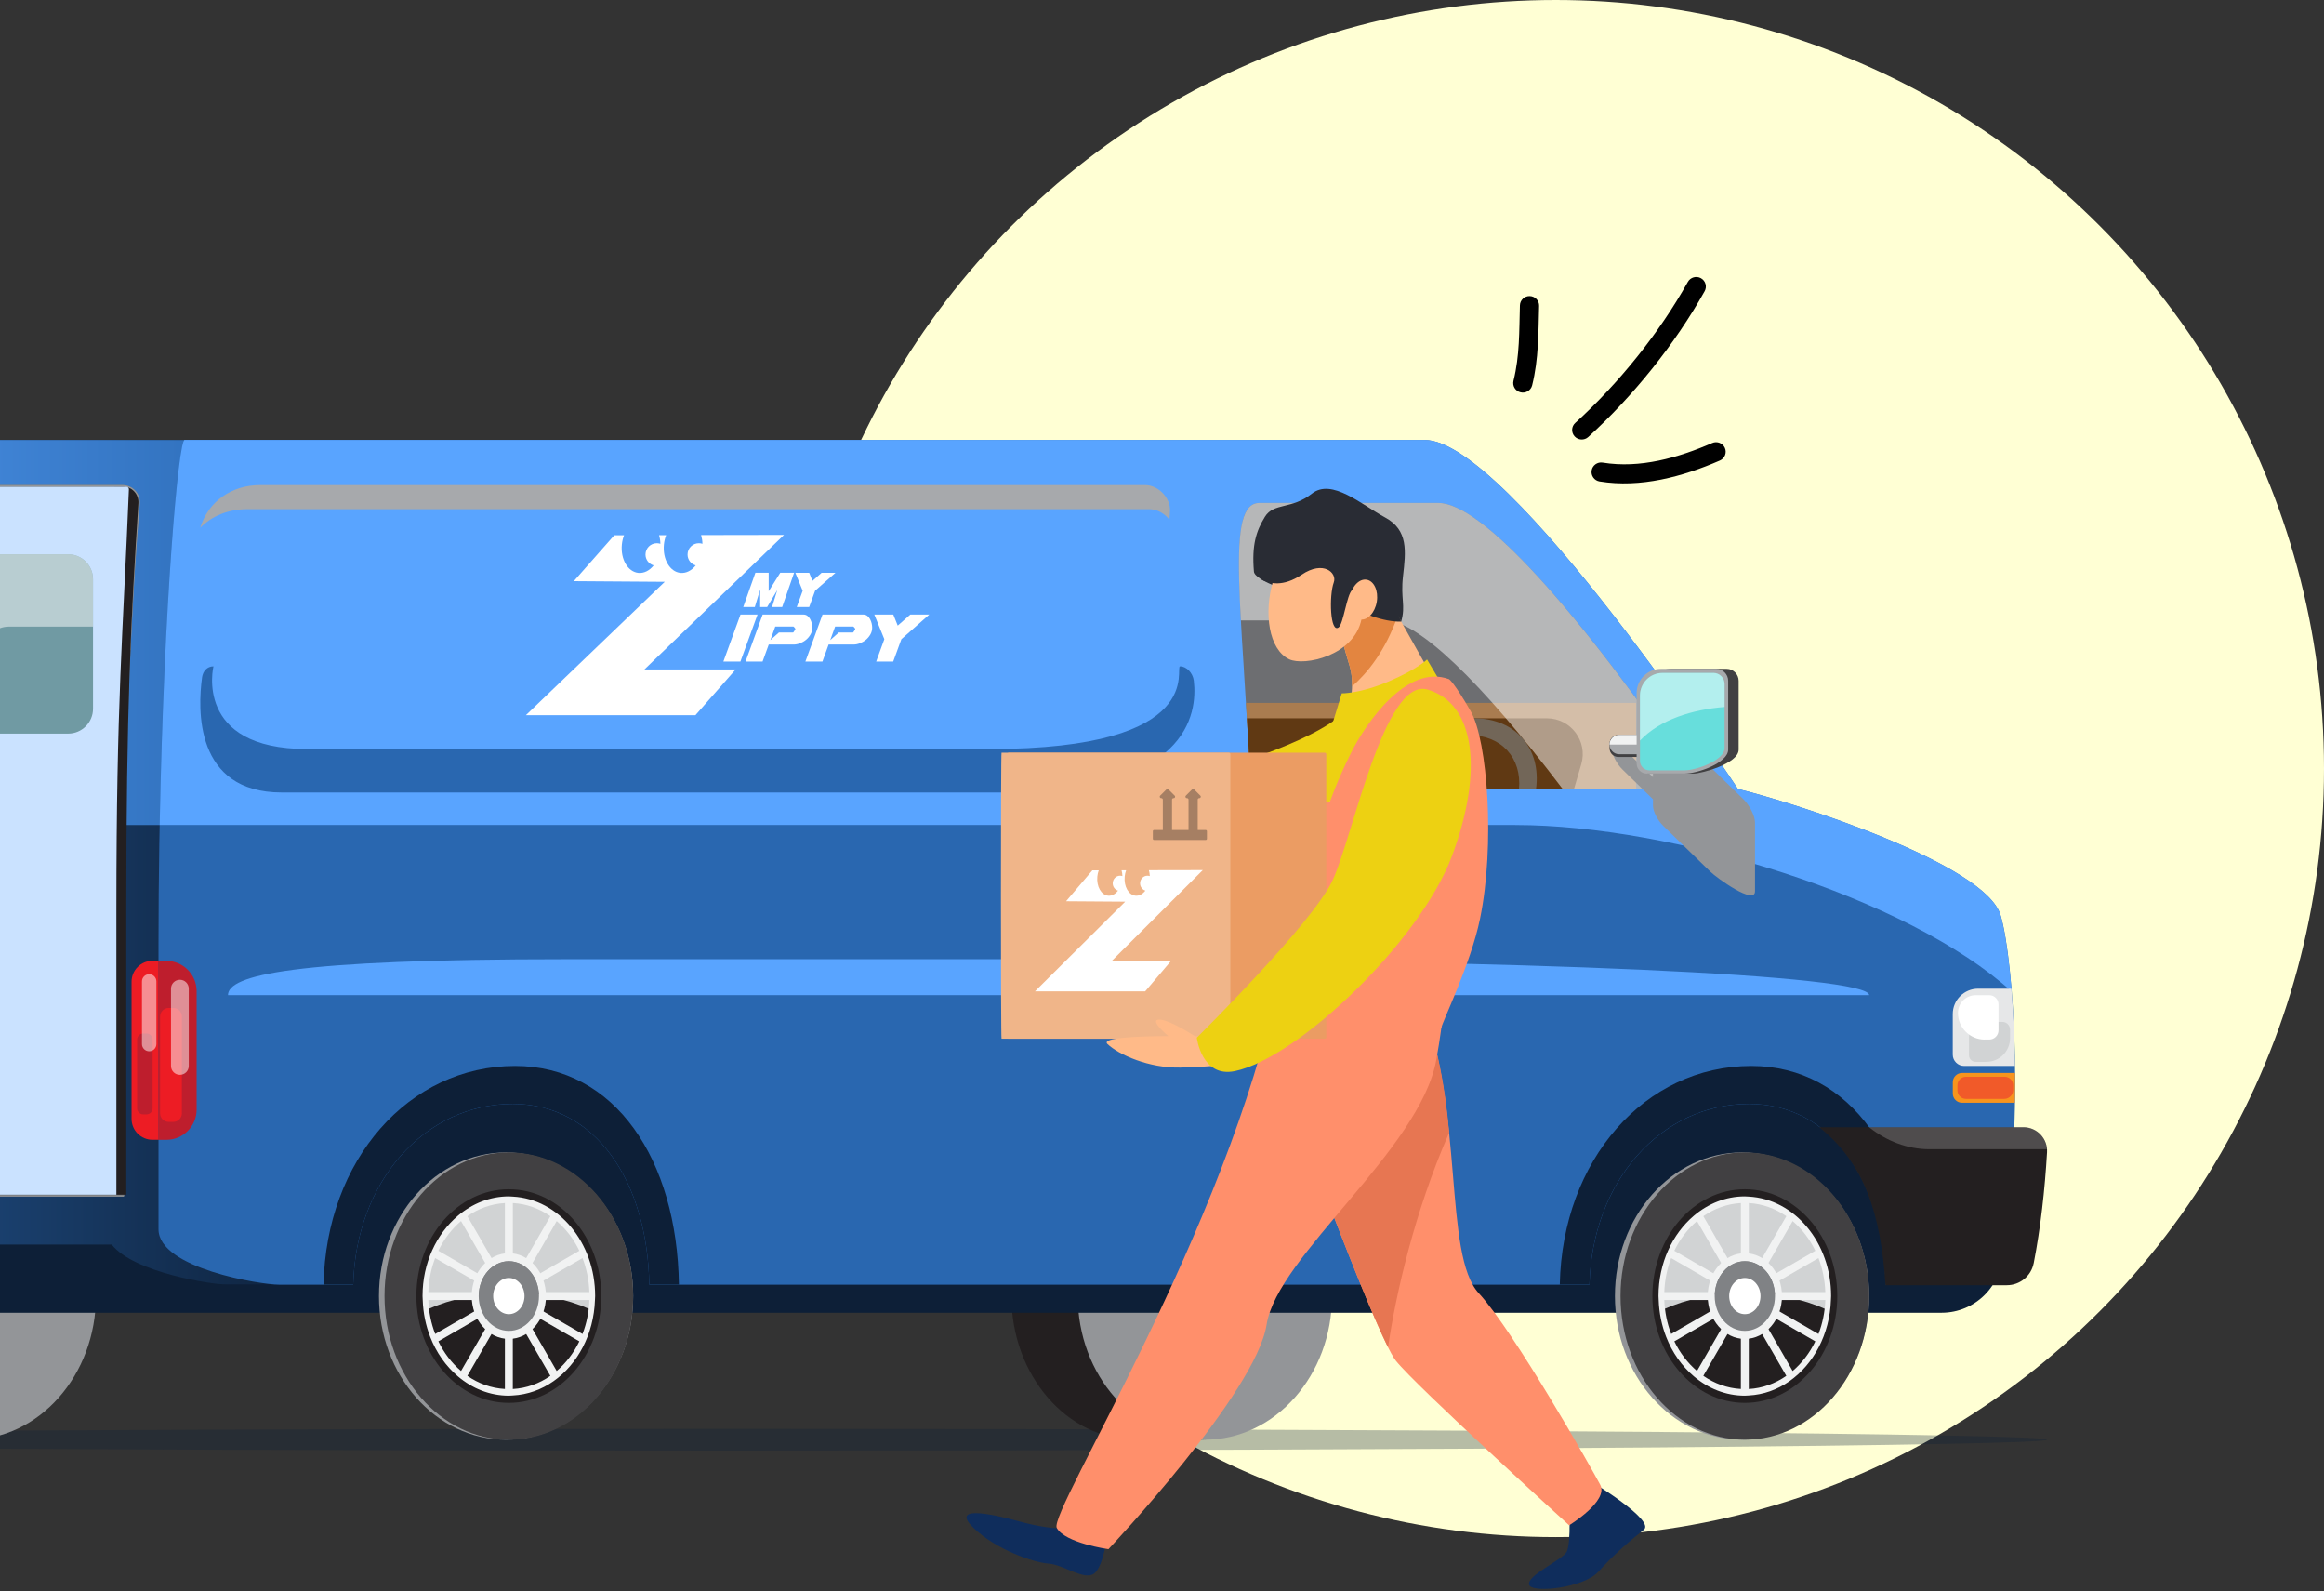 <svg width="428" height="293" viewBox="0 0 428 293" fill="none" xmlns="http://www.w3.org/2000/svg">
<rect x="0" y="0" width="428" height="293" fill="#333333" stroke="none"/>
<circle cx="286.5" cy="141.5" r="141.5" fill="#FFFFD4"/>
<path fill-rule="evenodd" clip-rule="evenodd" d="M282.169 70.944C283.384 66.034 283.305 61.305 283.45 56.324C283.479 55.351 282.71 54.543 281.734 54.514C280.757 54.484 279.942 55.252 279.914 56.224C279.776 60.947 279.887 65.442 278.734 70.106C278.5 71.049 279.081 72.005 280.029 72.233C280.977 72.468 281.936 71.887 282.169 70.944Z" fill="black"/>
<path fill-rule="evenodd" clip-rule="evenodd" d="M292.494 80.46C300.739 72.971 308.507 63.338 313.937 53.611C314.411 52.761 314.102 51.688 313.248 51.22C312.394 50.751 311.317 51.056 310.843 51.905C305.593 61.31 298.08 70.627 290.107 77.864C289.387 78.52 289.337 79.633 289.995 80.348C290.654 81.063 291.774 81.116 292.494 80.46Z" fill="black"/>
<path fill-rule="evenodd" clip-rule="evenodd" d="M294.583 88.64C302.123 89.876 309.896 87.767 316.752 84.784C317.647 84.392 318.055 83.355 317.664 82.47C317.273 81.579 316.228 81.175 315.334 81.561C309.089 84.28 302.027 86.296 295.159 85.171C294.195 85.013 293.284 85.663 293.126 86.618C292.966 87.573 293.62 88.482 294.583 88.64Z" fill="black"/>
<path opacity="0.3" d="M133.999 267.072C268.204 267.072 376.999 266.175 376.999 265.067C376.999 263.96 268.204 263.062 133.999 263.062C-0.205 263.062 -109 263.96 -109 265.067C-109 266.175 -0.205 267.072 133.999 267.072Z" fill="#0D1F37"/>
<path d="M199.511 238.619C199.511 224.02 209.757 212.177 222.405 212.177H209.16C196.513 212.177 186.266 224.02 186.266 238.619C186.266 253.218 196.513 265.067 209.16 265.067H222.405C209.757 265.067 199.511 253.224 199.511 238.619Z" fill="#231F20"/>
<path d="M221.896 212.177C234.825 212.177 245.306 224.02 245.306 238.619C245.306 253.218 234.825 265.067 221.896 265.067C208.966 265.067 198.485 253.224 198.485 238.619C198.485 224.013 208.966 212.177 221.896 212.177Z" fill="#939598"/>
<path d="M-5.734 212.177C7.195 212.177 17.677 224.02 17.677 238.619C17.677 253.218 7.195 265.067 -5.734 265.067C-18.663 265.067 -29.145 253.224 -29.145 238.619C-29.145 224.013 -18.663 212.177 -5.734 212.177Z" fill="#939598"/>
<path d="M-43.938 241.696H357.565C363.775 241.696 368.804 236.667 368.804 230.457V196.263H-65.532V234.776C-65.532 238.598 -47.767 241.703 -43.938 241.703V241.696Z" fill="#0D1F37"/>
<path d="M-55.298 81.007H62.621V236.52H-54.527C-57.759 236.52 -76.677 233.549 -76.677 226.306V174.019C-76.677 122.671 -63.6 81 -55.298 81V81.007Z" fill="url(#paint0_linear_145_658)"/>
<path d="M62.62 151.896V81.007H-55.298C-62.367 81.007 -72.895 111.224 -75.866 151.896H62.62Z" fill="url(#paint1_linear_145_658)"/>
<path d="M22.814 174.026C22.814 139.081 24.356 108.635 25.737 92.742C25.898 90.891 24.436 89.309 22.579 89.309H-52.857C-59.543 89.309 -70.065 128.217 -70.065 176.165V220.271H22.814V174.026Z" fill="#6D6E71"/>
<g style="mix-blend-mode:multiply">
<path d="M25.737 92.742C25.898 90.891 24.436 89.309 22.579 89.309H-52.857C-55.667 89.309 -59.161 96.216 -62.259 107.77C-7.028 94.083 11.346 111.164 24.041 119.72C24.55 108.662 25.16 99.421 25.744 92.749L25.737 92.742Z" fill="#939598"/>
</g>
<g style="mix-blend-mode:multiply">
<path d="M-70.065 190.845V220.271H22.814V174.026C22.814 173.456 22.814 172.886 22.814 172.316C-3.119 182.16 -35.046 188.786 -70.065 190.851V190.845Z" fill="#BCBEC0"/>
</g>
<path d="M41.933 236.519C39.123 236.519 24.625 234.326 20.574 229.129H-69.367C-66.175 234.883 -50.456 237.291 -47.519 237.291H49.765V236.519H41.933Z" fill="#0D1F37"/>
<path d="M22.813 203.506H-60.516V220.271H22.813V203.506Z" fill="#808285"/>
<path d="M320.823 212.177C333.752 212.177 344.234 224.02 344.234 238.619C344.234 253.218 333.752 265.067 320.823 265.067C307.894 265.067 297.412 253.224 297.412 238.619C297.412 224.013 307.894 212.177 320.823 212.177Z" fill="#939598"/>
<path d="M321.339 212.177C333.987 212.177 344.233 224.02 344.233 238.619C344.233 253.218 333.987 265.067 321.339 265.067C308.692 265.067 298.445 253.224 298.445 238.619C298.445 224.013 308.692 212.177 321.339 212.177Z" fill="#414042"/>
<path d="M321.339 218.956C330.748 218.956 338.366 227.761 338.366 238.618C338.366 249.475 330.741 258.287 321.339 258.287C311.937 258.287 304.312 249.482 304.312 238.618C304.312 227.755 311.937 218.956 321.339 218.956Z" fill="#231F20"/>
<g style="mix-blend-mode:multiply">
<path d="M321.339 238.035C326.865 238.035 331.988 239.142 336.233 241.04C336.327 240.248 336.394 239.444 336.394 238.619C336.394 229.016 329.654 221.23 321.332 221.23C313.01 221.23 306.271 229.016 306.271 238.619C306.271 239.444 306.338 240.242 306.431 241.04C310.676 239.142 315.807 238.035 321.326 238.035H321.339Z" fill="#D1D3D4"/>
</g>
<path d="M337.226 238.618C337.226 228.774 330.499 220.753 322.063 220.311C321.822 220.297 321.58 220.271 321.332 220.271C317.818 220.271 314.586 221.605 311.95 223.832C308.007 227.171 305.439 232.543 305.439 238.618C305.439 238.866 305.466 239.108 305.473 239.349C305.553 241.763 306.036 244.05 306.847 246.136C307.981 249.039 309.751 251.541 311.95 253.405C314.579 255.632 317.818 256.966 321.332 256.966C321.58 256.966 321.822 256.939 322.063 256.926C324.799 256.785 327.348 255.846 329.547 254.304C333.973 251.206 336.971 245.7 337.192 239.349C337.199 239.108 337.226 238.866 337.226 238.618ZM336.166 237.887H324.062L334.899 231.631C335.643 233.555 336.079 235.668 336.159 237.887H336.166ZM334.322 230.276L323.331 236.62L330.144 224.817C331.847 226.273 333.282 228.123 334.315 230.276H334.322ZM328.984 223.919L322.07 235.889V221.498C324.591 221.639 326.945 222.504 328.984 223.919ZM320.608 255.732C318.087 255.591 315.733 254.726 313.694 253.311L320.608 241.341V255.732ZM313.694 223.919C315.733 222.504 318.087 221.639 320.608 221.498V235.889L313.694 223.919ZM312.527 224.817L319.341 236.62L308.349 230.276C309.389 228.123 310.817 226.273 312.521 224.817H312.527ZM318.61 237.887H306.505C306.586 235.668 307.022 233.555 307.766 231.631L318.603 237.887H318.61ZM306.505 239.349H318.61L307.773 245.606C307.028 243.681 306.586 241.569 306.505 239.349ZM308.349 246.961L319.341 240.617L312.527 252.419C310.824 250.964 309.389 249.113 308.356 246.961H308.349ZM322.063 255.739V241.348L328.977 253.318C326.938 254.733 324.585 255.598 322.063 255.739ZM330.144 252.419L323.331 240.617L334.315 246.961C333.276 249.113 331.847 250.964 330.144 252.419ZM334.899 245.606L324.062 239.349H336.166C336.086 241.569 335.643 243.681 334.899 245.606Z" fill="#F1F2F2"/>
<path d="M321.339 230.725C325.115 230.725 328.179 234.259 328.179 238.618C328.179 242.977 325.121 246.518 321.339 246.518C317.557 246.518 314.499 242.984 314.499 238.618C314.499 234.253 317.557 230.725 321.339 230.725Z" fill="#F1F2F2"/>
<path d="M321.339 232.207C324.411 232.207 326.892 235.077 326.892 238.618C326.892 242.159 324.404 245.036 321.339 245.036C318.274 245.036 315.787 242.166 315.787 238.618C315.787 235.071 318.274 232.207 321.339 232.207Z" fill="#808285"/>
<g style="mix-blend-mode:multiply">
<path d="M321.339 237.431C323.378 237.431 325.269 237.78 326.872 238.37C326.758 234.943 324.337 232.207 321.339 232.207C318.342 232.207 315.921 234.95 315.807 238.37C317.409 237.78 319.3 237.431 321.339 237.431Z" fill="#808285"/>
</g>
<path d="M321.339 235.292C322.935 235.292 324.223 236.781 324.223 238.625C324.223 240.469 322.928 241.958 321.339 241.958C319.75 241.958 318.456 240.469 318.456 238.625C318.456 236.781 319.75 235.292 321.339 235.292Z" fill="white"/>
<path d="M93.2 212.177C106.129 212.177 116.611 224.02 116.611 238.619C116.611 253.218 106.129 265.067 93.2 265.067C80.271 265.067 69.79 253.224 69.79 238.619C69.79 224.013 80.271 212.177 93.2 212.177Z" fill="#939598"/>
<path d="M93.71 212.177C106.357 212.177 116.604 224.02 116.604 238.619C116.604 253.218 106.357 265.067 93.71 265.067C81.062 265.067 70.815 253.224 70.815 238.619C70.815 224.013 81.062 212.177 93.71 212.177Z" fill="#414042"/>
<path d="M93.71 218.956C103.118 218.956 110.736 227.761 110.736 238.618C110.736 249.475 103.112 258.287 93.71 258.287C84.308 258.287 76.683 249.482 76.683 238.618C76.683 227.755 84.308 218.956 93.71 218.956Z" fill="#231F20"/>
<g style="mix-blend-mode:multiply">
<path d="M93.71 238.035C99.235 238.035 104.359 239.142 108.604 241.04C108.697 240.248 108.765 239.444 108.765 238.619C108.765 229.016 102.025 221.23 93.703 221.23C85.381 221.23 78.641 229.016 78.641 238.619C78.641 239.444 78.708 240.242 78.802 241.04C83.047 239.142 88.177 238.035 93.696 238.035H93.71Z" fill="#D1D3D4"/>
</g>
<path d="M109.603 238.618C109.603 228.774 102.877 220.753 94.441 220.311C94.199 220.297 93.958 220.271 93.71 220.271C90.196 220.271 86.963 221.605 84.328 223.832C80.385 227.171 77.816 232.543 77.816 238.618C77.816 238.866 77.843 239.108 77.85 239.349C77.93 241.763 78.413 244.05 79.225 246.136C80.358 249.039 82.128 251.541 84.328 253.405C86.957 255.632 90.196 256.966 93.71 256.966C93.958 256.966 94.199 256.939 94.441 256.926C97.177 256.785 99.725 255.846 101.925 254.304C106.351 251.206 109.348 245.7 109.569 239.349C109.576 239.108 109.603 238.866 109.603 238.618ZM108.543 237.887H96.439L107.276 231.631C108.02 233.555 108.456 235.668 108.537 237.887H108.543ZM106.699 230.276L95.708 236.62L102.521 224.817C104.225 226.273 105.66 228.123 106.693 230.276H106.699ZM101.361 223.919L94.447 235.889V221.498C96.969 221.639 99.323 222.504 101.361 223.919ZM92.985 255.732C90.464 255.591 88.11 254.726 86.072 253.311L92.985 241.341V255.732ZM86.072 223.919C88.11 222.504 90.464 221.639 92.985 221.498V235.889L86.072 223.919ZM84.905 224.817L91.718 236.62L80.727 230.276C81.766 228.123 83.195 226.273 84.898 224.817H84.905ZM90.987 237.887H78.883C78.963 235.668 79.399 233.555 80.143 231.631L90.98 237.887H90.987ZM78.883 239.349H90.987L80.15 245.606C79.406 243.681 78.963 241.569 78.883 239.349ZM80.727 246.961L91.718 240.617L84.905 252.419C83.201 250.964 81.766 249.113 80.734 246.961H80.727ZM94.441 255.739V241.348L101.355 253.318C99.316 254.733 96.962 255.598 94.441 255.739ZM102.521 252.419L95.708 240.617L106.693 246.961C105.653 249.113 104.225 250.964 102.521 252.419ZM107.276 245.606L96.439 239.349H108.543C108.463 241.569 108.02 243.681 107.276 245.606Z" fill="#F1F2F2"/>
<path d="M93.71 230.725C97.485 230.725 100.55 234.259 100.55 238.618C100.55 242.977 97.492 246.518 93.71 246.518C89.927 246.518 86.87 242.984 86.87 238.618C86.87 234.253 89.927 230.725 93.71 230.725Z" fill="#F1F2F2"/>
<path d="M93.71 232.207C96.781 232.207 99.262 235.077 99.262 238.618C99.262 242.159 96.775 245.036 93.71 245.036C90.645 245.036 88.157 242.166 88.157 238.618C88.157 235.071 90.645 232.207 93.71 232.207Z" fill="#808285"/>
<g style="mix-blend-mode:multiply">
<path d="M93.71 237.431C95.748 237.431 97.639 237.78 99.242 238.37C99.128 234.943 96.707 232.207 93.71 232.207C90.712 232.207 88.291 234.95 88.177 238.37C89.78 237.78 91.671 237.431 93.71 237.431Z" fill="#808285"/>
</g>
<path d="M93.71 235.292C95.306 235.292 96.593 236.781 96.593 238.625C96.593 240.469 95.299 241.958 93.71 241.958C92.121 241.958 90.826 240.469 90.826 238.625C90.826 236.781 92.121 235.292 93.71 235.292Z" fill="white"/>
<path d="M368.435 168.514C365.652 159.025 330.312 147.745 320.065 145.264C320.065 145.264 277.857 81.007 262.386 81.007H33.992C32.678 81.007 29.191 122.678 29.191 174.026V226.313C29.191 233.549 48.109 236.526 51.341 236.526H65.048C65.531 217.515 78.205 203.251 94.427 203.251C109.73 203.251 119.219 217.521 119.581 236.526H292.724C293.207 217.515 305.881 203.251 322.103 203.251C337.406 203.251 346.896 217.521 347.258 236.526H363.594C363.594 236.526 363.641 236.513 363.661 236.499C365.934 236.358 367.859 234.722 368.294 232.462C373.022 208.2 370.937 176.997 368.449 168.514H368.435Z" fill="#2967B0"/>
<path d="M279.044 151.896C307.94 151.896 351.235 165.094 370.481 182.563C369.978 176.219 369.227 171.21 368.436 168.507C365.653 159.018 330.312 147.738 320.065 145.257C320.065 145.257 277.857 81 262.386 81H33.993C32.873 81 30.177 111.217 29.406 151.89H279.051L279.044 151.896Z" fill="#59A4FF"/>
<path d="M41.993 183.22H344.234C344.234 179.565 282.692 176.601 193.113 176.601H104.292C53.48 176.601 41.986 179.565 41.986 183.22H41.993Z" fill="#59A4FF"/>
<path d="M37.205 124.737C37.379 123.49 38.211 122.678 39.31 122.678C39.31 122.678 35.595 137.908 56.565 137.908H182.242C222.821 137.908 216.168 122.678 217.342 122.678C218.515 122.678 219.682 123.899 219.857 125.321C220.581 131.41 218.757 145.908 185.052 145.908H51.898C35.756 145.908 36.427 130.41 37.211 124.73L37.205 124.737Z" fill="#2967B0"/>
<g style="mix-blend-mode:multiply">
<path d="M215.37 95.7C214.492 94.553 213.124 93.748 211.662 93.748H45.533C42.053 93.748 39.008 95.002 36.876 97.168C38.338 92.36 42.603 89.309 47.928 89.309H210.877C213.345 89.309 215.612 91.683 215.471 94.11L215.377 95.7H215.37Z" fill="#A7A9AC"/>
</g>
<path d="M352.703 236.52C352.374 213.545 340.974 196.257 322.519 196.257C302.964 196.257 287.701 213.545 287.259 236.52H292.718C293.2 217.508 305.875 203.244 322.097 203.244C337.4 203.244 346.889 217.515 347.251 236.52H352.71H352.703Z" fill="#0D1F37"/>
<path d="M125.033 236.52C124.705 213.545 113.305 196.257 94.85 196.257C75.295 196.257 60.032 213.545 59.589 236.52H65.048C65.531 217.508 78.205 203.244 94.427 203.244C109.73 203.244 119.219 217.515 119.581 236.52H125.04H125.033Z" fill="#0D1F37"/>
<path d="M229.091 123.577C229.507 130.014 229.969 137.21 230.331 145.264H313.091C290.344 111.794 272.781 92.601 264.921 92.601H231.928C231.17 92.601 230.553 92.87 230.043 93.413C227.347 96.29 228.045 107.147 229.098 123.577H229.091Z" fill="#6D6E71"/>
<path d="M230.332 145.264H301.315V129.411H229.46C229.762 134.293 230.07 139.557 230.332 145.264Z" fill="#A97C50"/>
<path d="M230.332 145.264H289.875L291.216 140.697C292.456 136.472 289.284 132.248 284.885 132.248H229.634C229.882 136.318 230.124 140.65 230.332 145.264Z" fill="#603913"/>
<path d="M282.88 145.271C283.893 137.914 279.185 132.248 271.52 132.248C263.855 132.248 255.868 137.907 252.623 145.271H255.768C258.477 139.638 264.673 135.359 270.622 135.359C276.57 135.359 280.292 139.638 279.742 145.271H282.887H282.88Z" fill="#726658"/>
<path d="M30.633 209.857H29.124L29.124 176.91H30.633C33.711 176.91 36.212 179.411 36.212 182.489V204.277C36.212 207.355 33.711 209.857 30.633 209.857Z" fill="#BE1E2D"/>
<path d="M31.062 206.557H31.92C32.791 206.557 33.496 205.851 33.496 204.981V187.156C33.496 186.286 32.791 185.58 31.92 185.58H31.062C30.191 185.58 29.486 186.286 29.486 187.156L29.486 204.981C29.486 205.851 30.191 206.557 31.062 206.557Z" fill="#ED1C24"/>
<path opacity="0.5" d="M33.127 197.893C34.033 197.893 34.764 197.162 34.764 196.257V182.026C34.764 181.121 34.033 180.39 33.127 180.39C32.222 180.39 31.491 181.121 31.491 182.026V196.257C31.491 197.162 32.222 197.893 33.127 197.893Z" fill="white"/>
<path d="M28.084 176.903H29.131V209.85H28.084C25.959 209.85 24.229 208.12 24.229 205.994V180.752C24.229 178.626 25.959 176.896 28.084 176.896V176.903Z" fill="#ED1C24"/>
<path d="M26.985 190.281H26.374C25.756 190.281 25.254 190.783 25.254 191.401V204.056C25.254 204.674 25.756 205.176 26.374 205.176H26.985C27.603 205.176 28.105 204.674 28.105 204.056V191.401C28.105 190.783 27.603 190.281 26.985 190.281Z" fill="#BE1E2D"/>
<path opacity="0.5" d="M27.474 193.554C26.743 193.554 26.146 192.957 26.146 192.226V180.692C26.146 179.961 26.743 179.364 27.474 179.364C28.205 179.364 28.802 179.961 28.802 180.692V192.226C28.802 192.957 28.205 193.554 27.474 193.554Z" fill="white"/>
<path d="M359.637 199.248V201.326C359.637 202.272 360.402 203.036 361.347 203.036H371.078C371.111 201.179 371.118 199.341 371.104 197.544H361.347C360.402 197.544 359.637 198.309 359.637 199.254V199.248Z" fill="#F7941D"/>
<path d="M369.112 202.319H362.051C361.193 202.319 360.495 201.622 360.495 200.763V199.804C360.495 198.946 361.193 198.248 362.051 198.248H369.206C370.065 198.248 370.762 198.946 370.762 199.804V200.669C370.762 201.581 370.024 202.319 369.112 202.319Z" fill="#F15A29"/>
<path d="M370.434 182.027H364.304C361.723 182.027 359.63 184.119 359.63 186.701V194.165C359.63 195.318 360.569 196.257 361.723 196.257H371.078C371.01 191.087 370.776 186.245 370.427 182.027H370.434Z" fill="#E6E7E8"/>
<path d="M365.827 195.505H363.842C363.171 195.505 362.621 194.962 362.621 194.285V190.852C362.621 189.349 363.842 188.136 365.337 188.136H368.75C369.542 188.136 370.186 188.779 370.186 189.571V191.14C370.186 193.547 368.234 195.499 365.827 195.499V195.505Z" fill="#D1D3D4"/>
<path d="M365.498 191.394H366.357C367.295 191.394 368.06 190.63 368.06 189.691V184.93C368.06 183.991 367.295 183.226 366.357 183.226H363.855C362.051 183.226 360.589 184.688 360.589 186.492C360.589 189.202 362.789 191.401 365.498 191.401V191.394Z" fill="white"/>
<path opacity="0.5" d="M255.097 114.228C261.065 114.228 272.627 125.3 287.796 145.271H313.091C290.344 111.801 272.781 92.601 264.921 92.601H231.928C231.17 92.601 230.553 92.87 230.043 93.413C227.897 95.7 227.904 103.056 228.521 114.228H255.097Z" fill="white"/>
<g style="mix-blend-mode:multiply">
<path d="M235.629 163.826C238.114 163.826 240.129 162.418 240.129 160.681C240.129 158.944 238.114 157.536 235.629 157.536C233.144 157.536 231.129 158.944 231.129 160.681C231.129 162.418 233.144 163.826 235.629 163.826Z" fill="#939598"/>
</g>
<path d="M238.956 162.452H231.183C230.204 162.452 229.406 161.654 229.406 160.675C229.406 159.695 230.204 158.897 231.183 158.897H238.956C239.935 158.897 240.733 159.695 240.733 160.675C240.733 161.654 239.935 162.452 238.956 162.452Z" fill="#939598"/>
<path d="M240.062 162.452H232.29C231.311 162.452 230.513 161.654 230.513 160.675C230.513 159.695 231.311 158.897 232.29 158.897H240.062C241.041 158.897 241.839 159.695 241.839 160.675C241.839 161.654 241.041 162.452 240.062 162.452Z" fill="white"/>
<g style="mix-blend-mode:multiply">
<path d="M320.99 147.061L308.899 135.278C306.425 132.864 304.42 132.918 304.42 135.392V143.084L298.599 137.418C298.009 136.848 297.492 136.633 297.171 136.754C296.956 136.834 296.822 137.069 296.822 137.465C296.822 137.498 296.828 137.538 296.835 137.579C296.835 137.612 296.822 137.639 296.822 137.672V137.766C296.822 138.859 297.714 140.616 298.807 141.683L304.42 147.148V148.328C304.42 149.361 305.258 151.017 306.291 152.023L314.975 160.48C316.195 161.673 323.21 166.723 323.21 164.094V151.433C323.21 150.213 322.217 148.255 320.997 147.068L320.99 147.061Z" fill="#939598"/>
</g>
<path d="M307.176 135.312H298.022C297.141 135.312 296.426 136.027 296.426 136.908V137.773C296.426 138.655 297.141 139.37 298.022 139.37H307.176C308.057 139.37 308.772 138.655 308.772 137.773V136.908C308.772 136.027 308.057 135.312 307.176 135.312Z" fill="#414042"/>
<path d="M305.962 138.867H298.203C297.224 138.867 296.426 138.069 296.426 137.089C296.426 136.11 297.224 135.312 298.203 135.312H305.962C306.941 135.312 307.739 136.11 307.739 137.089C307.739 138.069 306.941 138.867 305.962 138.867Z" fill="#A7A9AC"/>
<path d="M305.506 135.312H298.203C297.224 135.312 296.426 136.11 296.426 137.089H303.729C304.708 137.089 305.506 136.291 305.506 135.312Z" fill="#F1F2F2"/>
<path d="M311.964 142.427H303.34V127.62C303.34 125.146 305.345 123.141 307.82 123.141H317.986C319.206 123.141 320.199 124.133 320.199 125.354V138.015C320.199 140.643 313.184 142.427 311.964 142.427Z" fill="#414042"/>
<path d="M310.241 142.427H303.28C302.247 142.427 301.409 141.589 301.409 140.556V127.62C301.409 125.146 303.414 123.141 305.888 123.141H316.055C317.275 123.141 318.268 124.133 318.268 125.354V138.015C318.268 140.442 312.668 142.427 310.241 142.427Z" fill="#A7A9AC"/>
<path d="M310.187 141.83H303.756C302.804 141.83 302.026 141.053 302.026 140.094V128.063C302.026 125.763 303.877 123.892 306.163 123.892H315.559C316.685 123.892 317.604 124.811 317.604 125.951V137.726C317.604 139.986 312.427 141.83 310.187 141.83Z" fill="#67DEDC"/>
<path opacity="0.5" d="M315.559 123.892H306.163C303.877 123.892 302.026 125.756 302.026 128.063V136.352C305.714 132.449 311.75 130.625 317.604 130.162V125.944C317.604 124.804 316.692 123.885 315.559 123.885V123.892Z" fill="white"/>
<path d="M-25.416 176.165V219.969H23.256V167.448C23.256 130.591 24.115 113.706 25.489 92.635C25.597 90.972 24.269 89.564 22.599 89.584L20.057 89.611H-13.922C-20.447 89.611 -25.423 129.223 -25.423 176.165H-25.416Z" fill="#231F20"/>
<path d="M-27.24 176.165V219.969H21.432V167.447C21.432 128.874 22.639 117.045 23.739 90.107C23.752 89.839 23.538 89.611 23.263 89.611H-15.746C-22.271 89.611 -27.247 129.223 -27.247 176.165H-27.24Z" fill="#CAE2FF"/>
<path d="M12.547 135.071H-13.111C-15.86 135.071 -17.992 132.663 -17.657 129.927L-14.727 106.074C-14.445 103.774 -12.493 102.05 -10.18 102.05H12.553C15.082 102.05 17.134 104.102 17.134 106.63V130.484C17.134 133.012 15.082 135.064 12.553 135.064L12.547 135.071Z" fill="#709AA3"/>
<path opacity="0.5" d="M-2.917 119.392C-2.636 117.092 -0.684 115.368 1.629 115.368H17.127V106.63C17.127 104.102 15.075 102.05 12.547 102.05H-10.187C-12.5 102.05 -14.452 103.774 -14.733 106.074L-17.664 129.927C-17.999 132.656 -15.867 135.071 -13.117 135.071H-4.842L-2.917 119.399V119.392Z" fill="white"/>
<path d="M374.531 232.583C374.069 234.937 371.99 236.627 369.582 236.627H347.238C346.399 223.469 343.308 214.101 335.033 207.536H372.647C375.155 207.536 377.14 209.655 376.992 212.156C376.583 219.084 375.805 226.078 374.538 232.576L374.531 232.583Z" fill="#231F20"/>
<path opacity="0.2" d="M372.647 207.536H344.233C344.233 207.536 344.267 207.563 344.28 207.576C347.446 210.091 351.302 211.586 355.345 211.586H376.959C376.798 209.346 374.954 207.542 372.64 207.542L372.647 207.536Z" fill="white"/>
<path d="M118.703 123.255H135.482L128.078 131.671H96.855L122.425 107.12L105.673 107L113.131 98.543H114.928C114.727 99.066 114.586 99.636 114.525 100.247C114.257 102.942 115.618 105.283 117.57 105.477C118.623 105.578 119.635 105.041 120.38 104.096C119.515 103.848 118.878 103.043 118.878 102.098C118.878 100.944 119.81 100.012 120.963 100.012C121.191 100.012 121.419 100.052 121.62 100.119C121.607 99.556 121.526 99.019 121.379 98.53H122.68C122.472 99.053 122.331 99.636 122.271 100.247C122.003 102.942 123.364 105.283 125.315 105.477C126.368 105.578 127.381 105.041 128.125 104.096C127.26 103.848 126.623 103.043 126.623 102.098C126.623 100.944 127.555 100.012 128.709 100.012C128.937 100.012 129.165 100.052 129.366 100.119C129.352 99.549 129.265 99.013 129.118 98.51L144.387 98.483L118.683 123.248L118.703 123.255Z" fill="white"/>
<path d="M136.883 111.754H139.016L139.995 108.528V111.754H141.289L143.147 108.642L142.188 111.754H144.052L146.245 105.45H143.697L141.564 108.857V105.45H139.116L136.883 111.754Z" fill="white"/>
<path d="M136.373 113.142H139.512L136.36 121.799H133.222L136.373 113.142Z" fill="white"/>
<path d="M140.457 113.142H147.955C148.256 113.142 148.518 113.229 148.719 113.397C148.927 113.564 149.095 113.772 149.222 114.02C149.35 114.269 149.45 114.523 149.51 114.805C149.571 115.08 149.598 115.328 149.598 115.549C149.598 116.005 149.49 116.428 149.269 116.81C149.048 117.192 148.773 117.521 148.438 117.796C148.102 118.071 147.727 118.285 147.324 118.44C146.922 118.594 146.533 118.668 146.164 118.668H141.577L140.437 121.806H137.299L140.451 113.149L140.457 113.142ZM141.879 117.843L143.448 116.455H146.064C146.064 116.455 146.097 116.428 146.137 116.381C146.178 116.334 146.218 116.274 146.258 116.207C146.298 116.139 146.345 116.079 146.379 116.019C146.419 115.958 146.439 115.911 146.453 115.878L146.486 115.797C146.486 115.797 146.466 115.757 146.453 115.717C146.419 115.663 146.365 115.59 146.278 115.496C146.198 115.402 146.144 115.355 146.124 115.355H142.778L141.879 117.836V117.843Z" fill="white"/>
<path d="M151.482 113.142H158.98C159.281 113.142 159.543 113.229 159.744 113.397C159.952 113.564 160.12 113.772 160.247 114.02C160.374 114.269 160.475 114.523 160.535 114.805C160.596 115.08 160.623 115.328 160.623 115.549C160.623 116.005 160.515 116.428 160.294 116.81C160.073 117.192 159.798 117.521 159.463 117.796C159.127 118.071 158.752 118.285 158.349 118.44C157.947 118.594 157.558 118.668 157.189 118.668H152.602L151.462 121.806H148.324L151.476 113.149L151.482 113.142ZM152.904 117.843L154.473 116.455H157.089C157.089 116.455 157.122 116.428 157.162 116.381C157.203 116.334 157.243 116.274 157.283 116.207C157.323 116.139 157.37 116.079 157.404 116.019C157.444 115.958 157.464 115.911 157.477 115.878L157.511 115.797C157.511 115.797 157.491 115.757 157.477 115.717C157.444 115.663 157.39 115.59 157.303 115.496C157.223 115.402 157.169 115.355 157.149 115.355H153.803L152.904 117.836V117.843Z" fill="white"/>
<path d="M162.862 117.682L161.018 113.142H164.512L165.33 115.181L167.65 113.142H171.144L166.001 117.682L164.498 121.799H161.36L162.862 117.682Z" fill="white"/>
<path d="M147.821 108.763L146.479 105.457H149.028L149.625 106.946L151.315 105.457H153.863L150.114 108.763L149.021 111.761H146.734L147.827 108.763H147.821Z" fill="white"/>
<path d="M214.232 162.166C210.969 162.166 208.083 162.052 205.58 161.88C193.621 161.057 187.69 158.796 187.443 158.699C186.926 158.499 186.67 157.916 186.87 157.399C187.071 156.882 187.652 156.626 188.17 156.826C188.228 156.849 194.149 159.093 205.85 159.886C216.658 160.619 234.746 160.227 259.537 154.208C260.075 154.077 260.619 154.409 260.75 154.947C260.881 155.487 260.549 156.029 260.011 156.161C240.627 160.868 225.271 162.166 214.232 162.166Z" fill="#65ACE4"/>
<path d="M259.031 191.245C256.925 174.485 244.711 166.835 229.758 166.885C222.092 166.91 240.628 181.577 247.83 196.54C254.034 209.428 260.541 203.265 259.031 191.245Z" fill="#FFC34E"/>
<path d="M258.05 114.447C258.916 111.382 257.901 110.314 258.391 106.025C258.904 101.536 259.402 97.595 255.095 95.275C250.789 92.954 245.288 87.969 241.589 90.896C237.89 93.822 234.567 92.522 232.953 95.149C231.339 97.776 230.515 100.338 230.928 105.23C231.213 108.604 258.048 114.447 258.048 114.447H258.05Z" fill="#292C34"/>
<path d="M197.721 281.088C197.721 281.088 195.349 282.207 187.684 280.103C181.663 278.449 175.189 277.325 179.287 281.304C183.385 285.284 190.34 287.688 193.11 287.881C195.881 288.073 199.696 291.077 201.509 289.704C203.32 288.33 204.095 281.912 203.906 281.926C203.717 281.939 197.719 281.088 197.719 281.088H197.721Z" fill="#0F2D5C"/>
<path d="M293.195 272.857C293.195 272.857 304.934 279.959 302.722 281.665C300.51 283.368 297.027 286.36 294.362 289.371C291.695 292.383 281.926 293.428 281.594 291.731C281.263 290.033 287.465 287.319 288.464 285.812C289.463 284.304 288.919 276.13 288.919 276.13L293.197 272.859L293.195 272.857Z" fill="#0F2D5C"/>
<path d="M235.668 197.463C235.668 197.463 253.3 245.807 257.059 250.522C260.818 255.236 288.977 280.825 288.977 280.825C288.977 280.825 296.294 276.367 294.709 273.371C293.124 270.376 278.838 245.13 272.329 238.085C265.82 231.04 269.643 204.552 261.847 184.828C254.052 165.101 235.667 197.463 235.667 197.463H235.668Z" fill="#FF8F6B"/>
<path d="M235.668 197.463C235.668 197.463 254.051 165.101 261.849 184.828C264.715 192.079 266.235 200.779 266.881 208.541C260.435 223.233 257 238.61 255.629 248.053C250.092 237.005 235.67 197.461 235.67 197.461L235.668 197.463Z" fill="#E77652"/>
<path d="M252.633 104.773C252.633 104.773 259.427 116.955 266.837 130.021C278.875 151.246 265.325 189.777 261.032 193.898C256.739 198.018 234.427 190.688 233.019 187.605C231.611 184.522 233.526 163.604 240.228 150.403C246.93 137.204 250.338 128.365 248.529 122.52C247.021 117.648 244.741 108.469 244.741 108.469L252.633 104.771V104.773Z" fill="#FFBA88"/>
<path d="M252.632 104.773L244.74 108.471C244.74 108.471 247.021 117.647 248.528 122.522C248.888 123.685 249.037 124.968 249 126.378C251.789 123.95 255.133 119.887 257.422 113.328C254.535 108.183 252.632 104.773 252.632 104.773Z" fill="#E38540"/>
<path d="M234.462 106.929C232.697 112.915 233.673 119.58 237.424 121.378C240.153 122.688 249.37 120.78 250.745 113.992C252.043 107.583 251.81 101.547 247.314 99.597C242.819 97.647 236.311 100.656 234.464 106.927L234.462 106.929Z" fill="#FFBA88"/>
<path d="M235.404 180.683C226.162 226.116 193.032 278.365 194.62 281.307C196.134 284.11 204.139 285.221 204.139 285.221C204.139 285.221 231.296 256.485 233.267 243.873C235.238 231.263 261.537 211.598 264.509 195.164C267.483 178.731 264.503 181.537 264.503 181.537L235.402 180.683H235.404Z" fill="#FF8F6B"/>
<path d="M246.476 132.074C239.058 137.915 220.409 142.809 220.409 142.809H244.74L246.476 132.074Z" fill="#EDD112"/>
<path d="M265.83 126.489L262.811 121.417C262.811 121.417 261.126 123.157 255.787 125.443C250.449 127.729 247.107 127.654 247.107 127.654L240.322 149.755L262.375 139.02L265.83 126.489Z" fill="#EDD112"/>
<path d="M266.881 125.051C259.103 122.127 251.527 133.179 248.844 138.547C246.162 143.914 244.899 147.704 244.899 147.704L240.322 146.441C240.322 146.441 234.955 158.762 234.008 164.916C233.061 171.069 231.956 192.142 231.956 192.142C231.956 192.142 265.328 190.215 265.446 189.228C265.566 188.242 270.858 177.481 272.568 169.175C275.367 155.598 273.953 136.338 270.867 130.97C267.781 125.601 266.879 125.053 266.879 125.053L266.881 125.051Z" fill="#FF8F6B"/>
<path d="M243.982 191.241H185.661C185.513 191.241 185.513 138.583 185.661 138.583H243.982C244.131 138.583 244.252 138.703 244.252 138.854V190.973C244.252 191.121 244.133 191.243 243.982 191.243V191.241Z" fill="#EB9C63"/>
<path d="M226.315 191.241H184.449C184.3 191.241 184.3 138.583 184.449 138.583H226.315C226.464 138.583 226.583 138.703 226.583 138.854V190.973C226.583 191.121 226.464 191.243 226.315 191.243V191.241Z" fill="#F0B589"/>
<g opacity="0.5">
<path d="M212.535 152.813H222.052C222.174 152.813 222.272 152.912 222.272 153.033V154.43C222.272 154.552 222.174 154.65 222.052 154.65H212.535C212.413 154.65 212.315 154.552 212.315 154.43V153.031C212.315 152.91 212.413 152.812 212.535 152.812V152.813Z" fill="#5B493D"/>
<path d="M214.809 145.344L213.661 146.492C213.491 146.661 213.611 146.951 213.852 146.951H213.883C214.031 146.951 214.151 147.07 214.151 147.221V153.461C214.151 153.61 214.271 153.731 214.421 153.731H215.578C215.727 153.731 215.848 153.612 215.848 153.461V147.221C215.848 147.072 215.968 146.951 216.116 146.951H216.147C216.386 146.951 216.508 146.661 216.338 146.492L215.19 145.344C215.086 145.24 214.915 145.24 214.811 145.344H214.809Z" fill="#5B493D"/>
<path d="M219.539 145.344L218.392 146.492C218.222 146.661 218.341 146.951 218.583 146.951H218.613C218.762 146.951 218.883 147.07 218.883 147.221V153.461C218.883 153.61 219.003 153.731 219.153 153.731H220.311C220.459 153.731 220.579 153.612 220.579 153.461V147.221C220.579 147.072 220.698 146.951 220.847 146.951H220.878C221.117 146.951 221.238 146.661 221.068 146.492L219.921 145.344C219.815 145.24 219.645 145.24 219.541 145.344H219.539Z" fill="#5B493D"/>
</g>
<path d="M215.159 190.759C213.587 189.388 212.089 187.813 213.389 187.721C214.733 187.626 217.769 189.332 220.087 190.786C221.923 190.813 223.151 190.848 223.151 190.848L227.306 195.856C227.306 195.856 223.194 196.429 217.404 196.556C211.614 196.683 205.998 194.181 203.95 192.204C202.766 191.06 209.375 190.786 215.159 190.757V190.759Z" fill="#FFBA88"/>
<path d="M262.916 126.955C271.674 129.548 273.242 141.921 267.402 157.604C261.562 173.288 238.994 194.837 227.401 197.21C221.281 198.462 220.408 191.043 220.408 191.043C220.408 191.043 241.636 170.143 245.399 162.111C249.161 154.078 254.938 124.594 262.914 126.955H262.916Z" fill="#EDD112"/>
<path d="M258.05 114.447C254.999 114.549 249.952 112.801 249.645 111.445C249.336 110.089 250.021 107.78 249.022 108.627C248.021 109.474 247.423 114.863 246.523 115.517C244.962 116.646 244.74 109.655 245.641 107.207C246.268 105.498 243.761 103.098 239.718 105.807C236.233 108.141 233.877 107.373 232.586 106.835C231.296 106.297 232.037 102.22 232.037 102.22L241.794 94.819L251.932 100.253L258.054 114.445L258.05 114.447Z" fill="#292C34"/>
<path d="M248.61 109.978C248.276 111.998 249.111 113.819 250.476 114.045C251.842 114.27 253.219 112.816 253.553 110.796C253.886 108.776 253.051 106.955 251.686 106.73C250.32 106.504 248.943 107.959 248.61 109.978Z" fill="#FFBA88"/>
<path d="M204.803 176.863H215.709L210.898 182.526H190.599L207.224 166.008L196.333 165.929L201.181 160.238H202.352C202.22 160.588 202.129 160.975 202.09 161.385C201.915 163.197 202.802 164.774 204.072 164.906C204.757 164.976 205.413 164.612 205.899 163.976C205.337 163.807 204.924 163.268 204.924 162.629C204.924 161.855 205.531 161.227 206.279 161.227C206.429 161.227 206.574 161.252 206.708 161.3C206.699 160.922 206.644 160.56 206.55 160.227H207.395C207.262 160.58 207.17 160.97 207.13 161.385C206.955 163.197 207.842 164.774 209.111 164.906C209.796 164.976 210.453 164.612 210.939 163.976C210.377 163.807 209.964 163.268 209.964 162.629C209.964 161.855 210.571 161.227 211.319 161.227C211.468 161.227 211.613 161.252 211.748 161.3C211.739 160.917 211.684 160.554 211.586 160.218L221.513 160.199L204.803 176.863Z" fill="white"/>
<defs>
<linearGradient id="paint0_linear_145_658" x1="-76.677" y1="158.763" x2="62.621" y2="158.763" gradientUnits="userSpaceOnUse">
<stop stop-color="#2967B0"/>
<stop offset="1" stop-color="#0D1F37"/>
</linearGradient>
<linearGradient id="paint1_linear_145_658" x1="-75.866" y1="116.455" x2="62.62" y2="116.455" gradientUnits="userSpaceOnUse">
<stop stop-color="#59A4FF"/>
<stop offset="1" stop-color="#2967B0"/>
</linearGradient>
</defs>
</svg>

